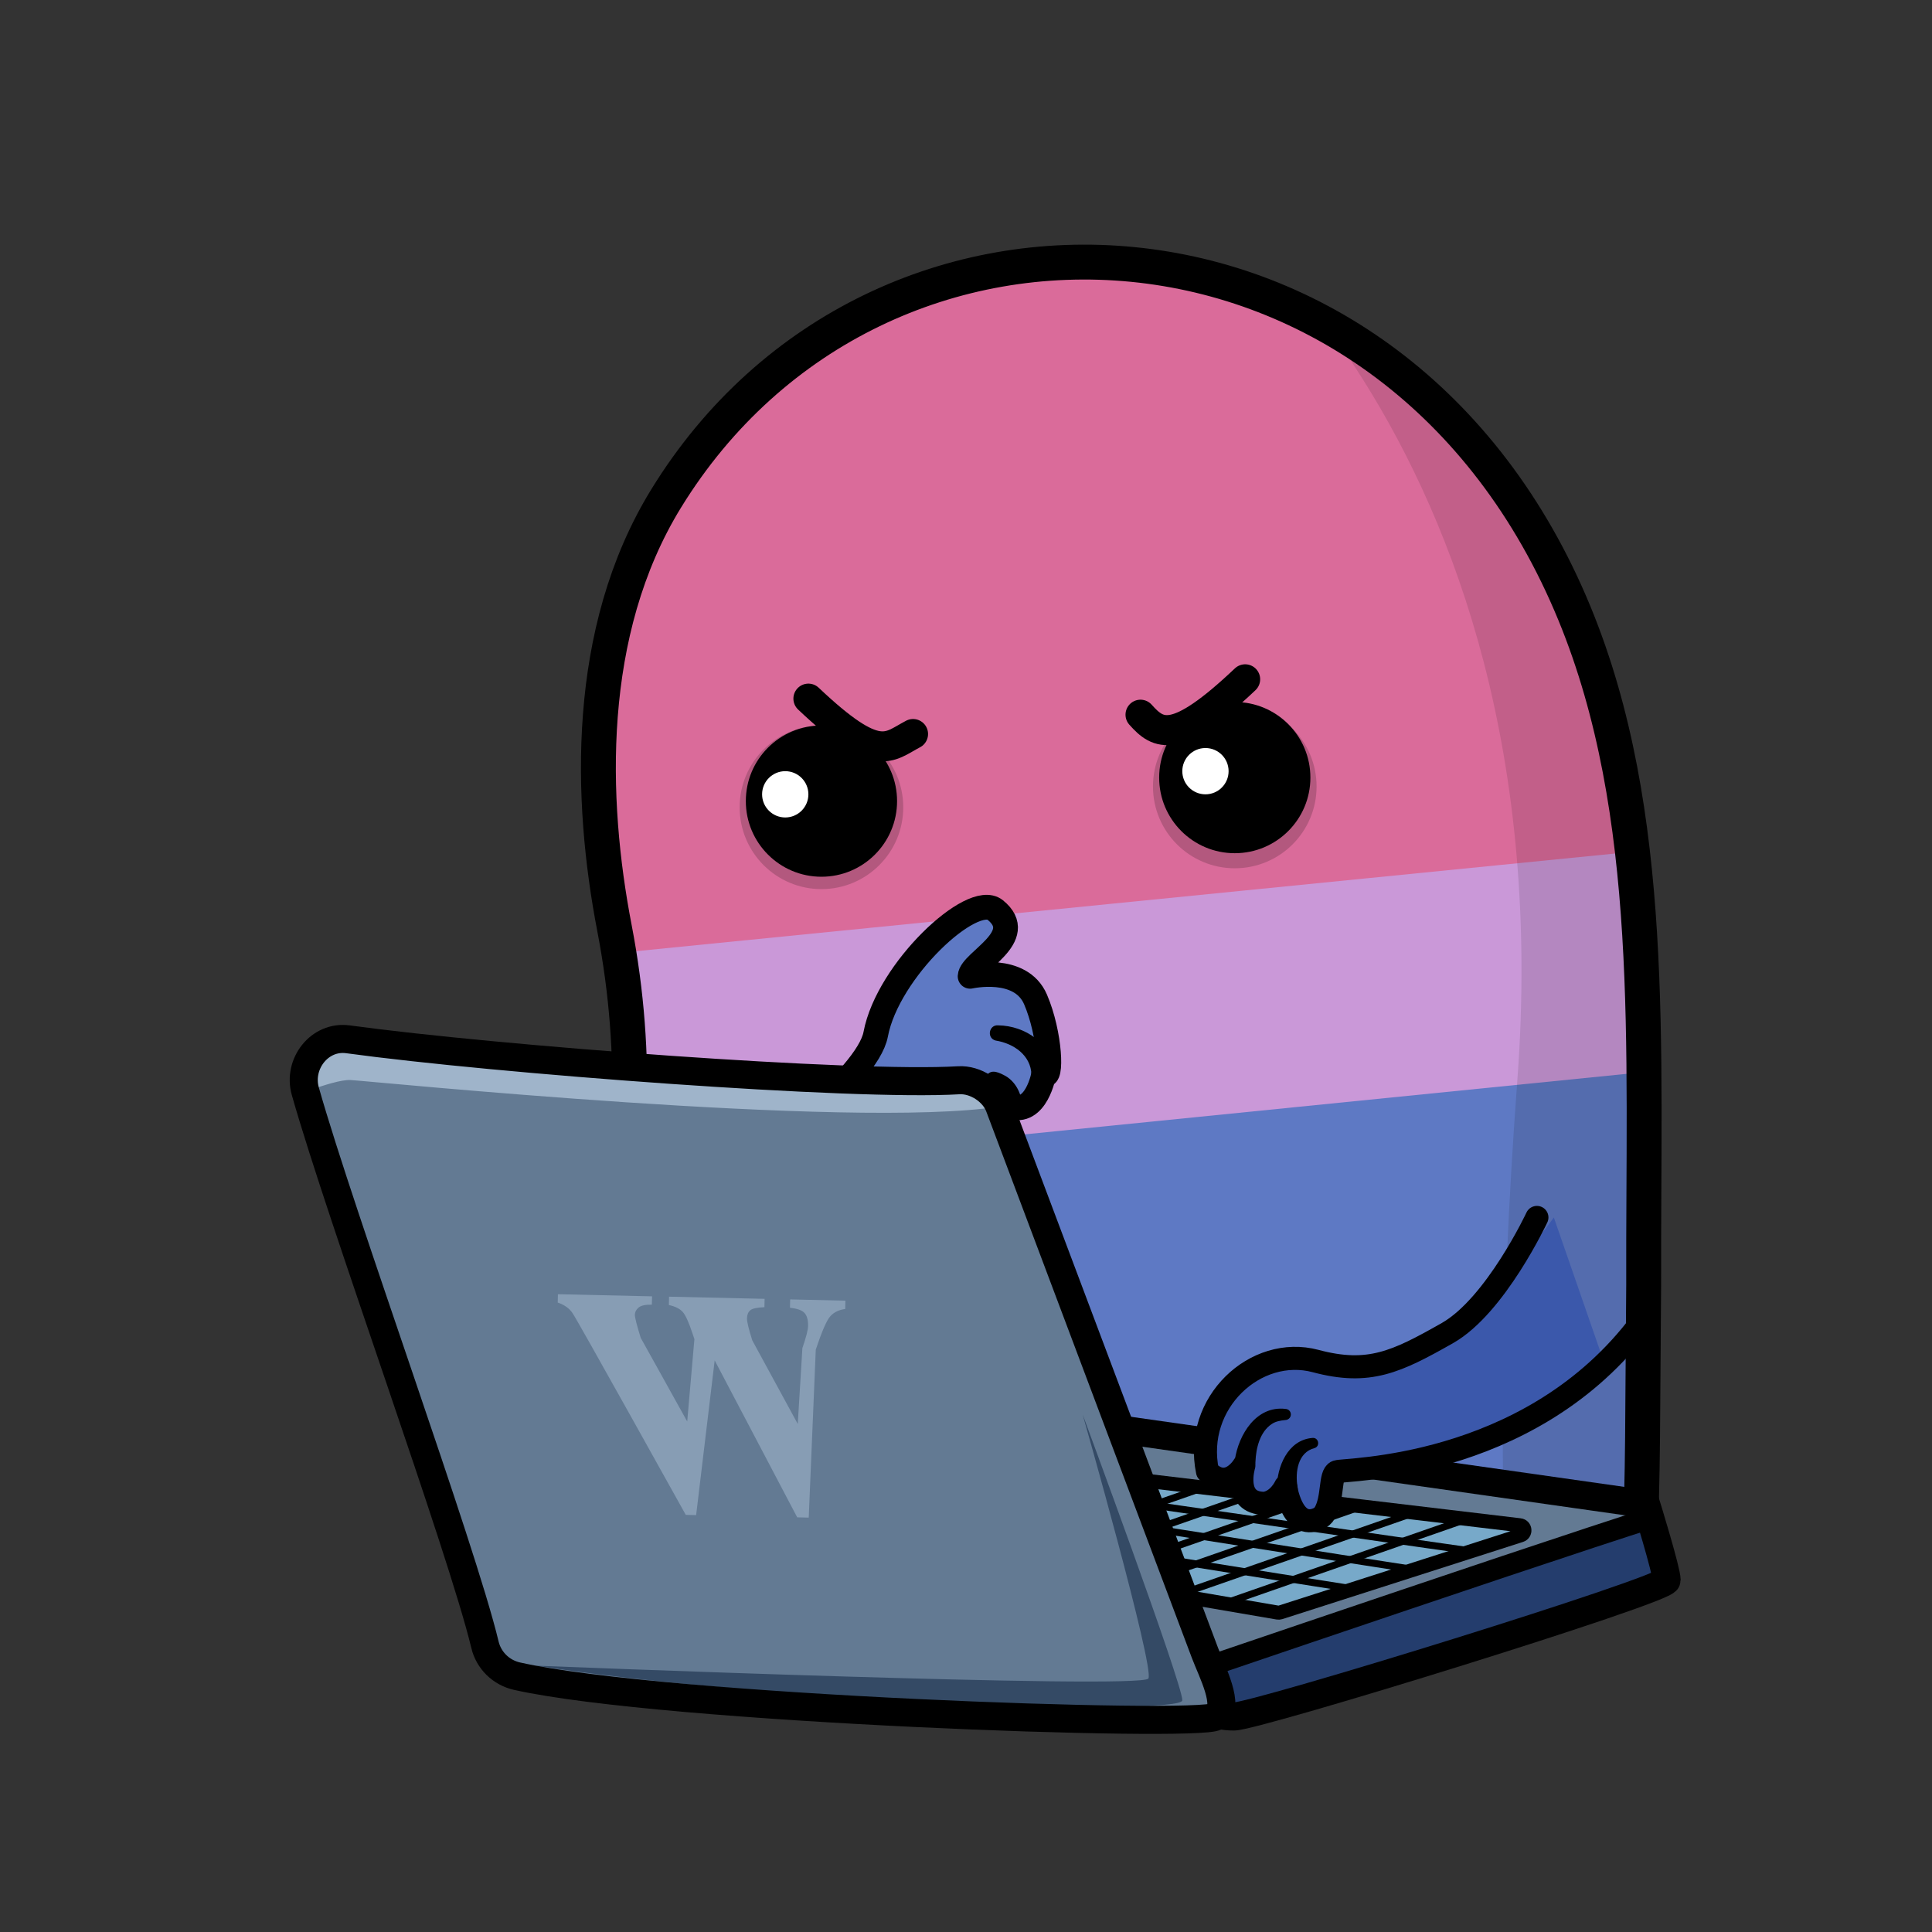 <?xml version="1.0" encoding="UTF-8"?>
<svg id="Capa_1" data-name="Capa 1" xmlns="http://www.w3.org/2000/svg" xmlns:xlink="http://www.w3.org/1999/xlink" viewBox="0 0 500 500">
  <rect x="0" y="0" width="500" height="500" fill="#333333" stroke="none"/>
  <defs>
    <style>
      .cls-1 {
        fill: #344a65;
      }

      .cls-1, .cls-2, .cls-3, .cls-4, .cls-5, .cls-6, .cls-7, .cls-8, .cls-9, .cls-10 {
        stroke-width: 0px;
      }

      .cls-2 {
        fill: #da6b9a;
      }

      .cls-11 {
        stroke-width: 6.42px;
      }

      .cls-11, .cls-12, .cls-13, .cls-14, .cls-15, .cls-16, .cls-17, .cls-18, .cls-19, .cls-20 {
        stroke: #000;
      }

      .cls-11, .cls-12, .cls-14, .cls-16, .cls-17, .cls-19, .cls-20 {
        fill: none;
      }

      .cls-11, .cls-16 {
        stroke-linejoin: round;
      }

      .cls-11, .cls-16, .cls-20 {
        stroke-linecap: round;
      }

      .cls-12 {
        stroke-width: 1.81px;
      }

      .cls-12, .cls-13, .cls-14, .cls-15, .cls-17, .cls-18, .cls-19, .cls-20 {
        stroke-miterlimit: 10;
      }

      .cls-13, .cls-21 {
        fill: #637a93;
      }

      .cls-13, .cls-17 {
        stroke-width: 7.26px;
      }

      .cls-22 {
        opacity: .6;
      }

      .cls-23 {
        clip-path: url(#clippath-2);
      }

      .cls-3 {
        opacity: .18;
      }

      .cls-4 {
        fill: #99d3f6;
      }

      .cls-6 {
        fill: #ca98d8;
      }

      .cls-24 {
        clip-path: url(#clippath-1);
      }

      .cls-25 {
        clip-path: url(#clippath-4);
      }

      .cls-14, .cls-18 {
        stroke-width: 3.63px;
      }

      .cls-7 {
        fill: #fff;
      }

      .cls-26 {
        fill: #3b58ab;
      }

      .cls-27, .cls-18 {
        fill: #77a9c9;
      }

      .cls-15 {
        fill: #243d6d;
        stroke-width: 5.44px;
      }

      .cls-8 {
        opacity: .11;
      }

      .cls-28 {
        clip-path: url(#clippath);
      }

      .cls-9 {
        fill: #5e79c4;
      }

      .cls-29 {
        clip-path: url(#clippath-3);
      }

      .cls-16 {
        stroke-width: 5.97px;
      }

      .cls-10 {
        fill: #9fb4ca;
      }

      .cls-30 {
        clip-path: url(#clippath-5);
      }

      .cls-19 {
        stroke-width: 9.03px;
      }

      .cls-20 {
        stroke-width: 7.76px;
      }
    </style>
    <clipPath id="clippath">
      <path class="cls-19" d="m424.32,919.79c.94-15.49.77-36.33,1.06-67.2-.17-62.02,3.35-122.11-17.87-173.74-46.16-112.34-180.44-118.8-235.12-29.83-21.19,34.48-19.73,78.13-13.38,111.1,6.59,34.2,4.08,62.43-.99,97.78-1.35,9.39-1.69,16.78-1.26,21.8.52,6.6,3.5,9.2,9.57,10.71,51.62,8.05,171.22,27.81,242.85,37.73,4.17.35,9.47,2.72,12.37-.13,1.54-1.52,2.44-5.23,2.77-8.21Z"/>
    </clipPath>
    <clipPath id="clippath-1">
      <path class="cls-19" d="m424.32,399.79c.94-15.49.77-36.33,1.06-67.2-.17-62.02,3.35-122.11-17.87-173.74-46.16-112.34-180.44-118.8-235.12-29.83-21.19,34.48-19.73,78.13-13.38,111.1,6.59,34.2,4.08,62.43-.99,97.78-1.35,9.39-1.69,16.78-1.26,21.8.52,6.6,3.5,9.2,9.57,10.71,51.62,8.05,171.22,27.81,242.85,37.73,4.17.35,9.47,2.72,12.37-.13,1.54-1.52,2.44-5.23,2.77-8.21Z"/>
    </clipPath>
    <clipPath id="clippath-2">
      <path class="cls-11" d="m192.88,302.5c2.57-2.36,31.61-23.47,33.75-34.83,3.12-16.58,25.02-36.94,30.93-32.17,8.6,6.96-6.28,13.3-6.49,17.16,0,0,13.08-3,16.93,6,3.86,9,4.29,21.22,2.14,19.29,0,0-1.93,10.93-8.79,8.36,0,0-4.72,7.07-13.5,14.15-8.79,7.07-23.79,33.65-24.65,34.73s-30.32-32.69-30.32-32.69Z"/>
    </clipPath>
    <clipPath id="clippath-3">
      <path class="cls-13" d="m312.52,442s1.1,2.23,6.84,2.23,111.97-32.81,111.97-35.27-5.33-19.69-5.33-19.69l-228.04-32.4,114.56,85.13Z"/>
    </clipPath>
    <clipPath id="clippath-4">
      <path class="cls-18" d="m393.36,394.74l-127.56-15.2c-.23-.03-.46,0-.67.09l-40.52,17.05c-1.22.52-1.02,2.31.29,2.53l105.78,18.13c.21.04.43.02.63-.04l62.29-19.98c1.36-.44,1.17-2.42-.25-2.58Z"/>
    </clipPath>
    <clipPath id="clippath-5">
      <path class="cls-13" d="m125.51,425.66c-5.97-24.93-37.18-110.4-46.49-143.23-2.02-7.11,3.71-14.46,11.02-13.46,38.43,5.26,131.03,12.23,158.08,10.6,4.29-.26,9.02,2.79,10.53,6.82l53.18,141.35c1.83,4.87,6.64,13.89,2.82,16.5-4.26,2.92-142.7-1.9-180.85-10.45-4.09-.92-7.31-4.04-8.29-8.12Z"/>
    </clipPath>
  </defs>
  <g>
    <g class="cls-28">
      <path class="cls-8" d="m302.48,569.44s101.75,67.61,89.21,236.07c-9.48,127.45,1.92,178.73,1.92,178.73l76.88-30.1,37.74-200.17-24.33-197.91-133.54-64.1-47.88,77.48Z"/>
    </g>
    <path class="cls-19" d="m424.32,919.79c.94-15.49.77-36.33,1.06-67.2-.17-62.02,3.35-122.11-17.87-173.74-46.16-112.34-180.44-118.8-235.12-29.83-21.19,34.48-19.73,78.13-13.38,111.1,6.59,34.2,4.08,62.43-.99,97.78-1.35,9.39-1.69,16.78-1.26,21.8.52,6.6,3.5,9.2,9.57,10.71,51.62,8.05,171.22,27.81,242.85,37.73,4.17.35,9.47,2.72,12.37-.13,1.54-1.52,2.44-5.23,2.77-8.21Z"/>
  </g>
  <g>
    <circle class="cls-7" cx="270.6" cy="233.83" r="6.28"/>
    <g>
      <g class="cls-24">
        <g>
          <polygon class="cls-6" points="507.5 269.07 124.66 312.52 131 200.73 513.84 157.28 507.5 269.07"/>
          <polygon class="cls-9" points="499.32 270.03 116.93 308.48 113.21 350.68 105.95 351.51 100.22 416.58 466.94 434.37 484.79 331.16 494.03 330.11 499.32 270.03"/>
          <polygon class="cls-2" points="516.53 33.43 133.69 76.87 127.96 141.95 133.3 141.34 126.17 250 511.52 211.56 516.53 93.38 511.2 93.99 516.53 33.43"/>
        </g>
        <path class="cls-8" d="m303.48,43.44s101.75,67.61,89.21,236.07c-9.48,127.45,1.92,178.73,1.92,178.73l76.88-30.1,37.74-200.17-24.33-197.91-133.54-64.1-47.88,77.48Z"/>
      </g>
      <path class="cls-19" d="m424.32,399.79c.94-15.49.77-36.33,1.06-67.2-.17-62.02,3.35-122.11-17.87-173.74-46.16-112.34-180.44-118.8-235.12-29.83-21.19,34.48-19.73,78.13-13.38,111.1,6.59,34.2,4.08,62.43-.99,97.78-1.35,9.39-1.69,16.78-1.26,21.8.52,6.6,3.5,9.2,9.57,10.71,51.62,8.05,171.22,27.81,242.85,37.73,4.17.35,9.47,2.72,12.37-.13,1.54-1.52,2.44-5.23,2.77-8.21Z"/>
    </g>
    <path class="cls-20" d="m295.16,184.96c4.7,5.28,9.04,7.93,27.09-9.16"/>
    <path class="cls-20" d="m236.3,189.96c-6.45,3.38-9.04,7.93-27.09-9.16"/>
    <g>
      <g>
        <g class="cls-23">
          <polygon class="cls-9" points="178.46 273.29 302.5 292.48 310.09 252.12 284.1 200.77 158.97 239.66 178.46 273.29"/>
          <polygon class="cls-4" points="138.31 324.93 236.26 342.89 304.1 292.48 186.38 270.75 138.31 324.93"/>
        </g>
        <path class="cls-11" d="m192.88,302.5c2.57-2.36,31.61-23.47,33.75-34.83,3.12-16.58,25.02-36.94,30.93-32.17,8.6,6.96-6.28,13.3-6.49,17.16,0,0,13.08-3,16.93,6,3.86,9,4.29,21.22,2.14,19.29,0,0-1.93,10.93-8.79,8.36,0,0-4.72,7.07-13.5,14.15-8.79,7.07-23.79,33.65-24.65,34.73s-30.32-32.69-30.32-32.69Z"/>
      </g>
      <path class="cls-5" d="m266.94,278.16c-.14-5.06-4.57-8.11-9.28-8.87-2.37-.62-1.74-4.15.68-3.93,7.05.1,13.67,4.76,14.94,11.95.77,4.49-5.88,5.4-6.35.86h0Z"/>
      <path class="cls-5" d="m258.18,285.88c.31-.65.27-1.82.03-2.57-.29-1.07-1.19-1.79-2.17-2.36-.91-.58-1.18-1.78-.61-2.7,1.2-1.74,3.38-.55,4.87.25,2.8,1.68,4.32,5.04,4.24,8.26-.69,4.18-6.84,3.33-6.36-.88h0Z"/>
    </g>
    <circle class="cls-3" cx="212.59" cy="208.93" r="21.17"/>
    <circle class="cls-3" cx="319.56" cy="203.54" r="21.17"/>
    <g>
      <circle class="cls-5" cx="212.59" cy="207.33" r="19.57"/>
      <circle class="cls-5" cx="319.56" cy="201.24" r="19.57"/>
    </g>
    <circle class="cls-7" cx="203.22" cy="205.57" r="5.99"/>
    <circle class="cls-7" cx="311.97" cy="199.58" r="5.99"/>
    <g>
      <g>
        <path class="cls-21" d="m312.52,442s1.1,2.23,6.84,2.23,111.97-32.81,111.97-35.27-5.33-19.69-5.33-19.69l-228.04-32.4,114.56,85.13Z"/>
        <g class="cls-29">
          <path class="cls-15" d="m434.2,390.91c-1.03-.78-140.27,46.76-140.27,46.76,0,0,9.43,22.97,33.22,21.74,23.79-1.23,156.26-31.17,107.05-68.49Z"/>
          <g>
            <path class="cls-27" d="m393.36,394.74l-127.56-15.2c-.23-.03-.46,0-.67.09l-40.52,17.05c-1.22.52-1.02,2.31.29,2.53l105.78,18.13c.21.04.43.02.63-.04l62.29-19.98c1.36-.44,1.17-2.42-.25-2.58Z"/>
            <g class="cls-25">
              <path class="cls-12" d="m354.07,411.76c-1.46,0-144.51-23.08-144.51-23.08"/>
              <path class="cls-12" d="m371.33,406.98c-1.46,0-153.45-24.12-153.45-24.12"/>
              <path class="cls-12" d="m386.72,402.2c-1.46,0-159.55-23.04-159.55-23.04"/>
              <line class="cls-12" x1="309.99" y1="417.37" x2="397.11" y2="387.02"/>
              <line class="cls-12" x1="296.4" y1="415.73" x2="383.52" y2="385.37"/>
              <line class="cls-12" x1="282.81" y1="414.08" x2="369.93" y2="383.73"/>
              <line class="cls-12" x1="269.22" y1="412.44" x2="356.34" y2="382.08"/>
              <line class="cls-12" x1="255.63" y1="410.79" x2="342.75" y2="380.44"/>
              <line class="cls-12" x1="242.04" y1="409.15" x2="329.16" y2="378.79"/>
              <line class="cls-12" x1="228.45" y1="407.5" x2="315.57" y2="377.15"/>
              <line class="cls-12" x1="214.86" y1="405.86" x2="301.98" y2="375.5"/>
              <line class="cls-12" x1="201.27" y1="404.21" x2="288.39" y2="373.86"/>
            </g>
            <path class="cls-14" d="m393.36,394.74l-127.56-15.2c-.23-.03-.46,0-.67.09l-40.52,17.05c-1.22.52-1.02,2.31.29,2.53l105.78,18.13c.21.04.43.02.63-.04l62.29-19.98c1.36-.44,1.17-2.42-.25-2.58Z"/>
          </g>
        </g>
        <path class="cls-17" d="m312.52,442s1.1,2.23,6.84,2.23,111.97-32.81,111.97-35.27-5.33-19.69-5.33-19.69l-228.04-32.4,114.56,85.13Z"/>
      </g>
      <g>
        <path class="cls-21" d="m125.51,425.66c-5.97-24.93-37.18-110.4-46.49-143.23-2.02-7.11,3.71-14.46,11.02-13.46,38.43,5.26,131.03,12.23,158.08,10.6,4.29-.26,9.02,2.79,10.53,6.82l53.18,141.35c1.83,4.87,6.64,13.89,2.82,16.5-4.26,2.92-142.7-1.9-180.85-10.45-4.09-.92-7.31-4.04-8.29-8.12Z"/>
        <g class="cls-30">
          <path class="cls-10" d="m71.04,285.62c1.96-.65,15.06-6.32,19.64-6.11,4.58.21,129.65,12.87,167.96,6.87,38.31-6-156.3-25.84-156.3-25.84l-29.53,5.31-1.77,19.77Z"/>
          <path class="cls-1" d="m138.75,431.08s156.87,6.26,158.46,3.31c1.59-2.94-17.02-68.33-17.02-68.33,0,0,25.89,69.87,25.79,73.98-.1,4.11-108.22.22-167.23-8.96Z"/>
        </g>
        <path class="cls-17" d="m125.51,425.66c-5.97-24.93-37.18-110.4-46.49-143.23-2.02-7.11,3.71-14.46,11.02-13.46,38.43,5.26,131.03,12.23,158.08,10.6,4.29-.26,9.02,2.79,10.53,6.82l53.18,141.35c1.83,4.87,6.64,13.89,2.82,16.5-4.26,2.92-142.7-1.9-180.85-10.45-4.09-.92-7.31-4.04-8.29-8.12Z"/>
      </g>
    </g>
    <path class="cls-26" d="m402.14,315.07s-15.08,21.03-27.55,28.11c-13.17,7.47-20.33,10.92-34.1,7.24-15.51-4.15-31.69,10.79-27.99,28.57,4.87,4.81,9.12-.3,9.86-1.5,0,0-3.44,9.76,4.88,9.75,3.67-.47,5.46-4.43,5.46-4.43,0,0,1.58,11.46,8.41,8.44.73-.32,1.36-.86,1.76-1.54,2.21-3.84,1.23-9.99,3.12-10.65,2.06-.73,39.72,4.49,69.32-25.96l-13.17-38Z"/>
    <g>
      <path class="cls-16" d="m397.75,315.07s-10.69,22.85-23.16,29.93c-13.17,7.47-20.33,10.92-34.1,7.24-15.51-4.15-31.69,10.79-27.99,28.57,4.87,4.81,8.67-.34,9.41-1.55,0,0-2.98,9.8,5.33,9.8,3.67-.47,5.46-4.43,5.46-4.43,0,0,1.58,11.46,8.41,8.44.73-.32,1.36-.86,1.76-1.54,2.21-3.84,1.23-9.99,3.12-10.65,2.06-.73,48.65-.37,77.46-36.96"/>
      <path class="cls-5" d="m319.57,377.87c.96-6.61,5.58-14.17,13.15-13.24.79.04,1.4.72,1.35,1.51-.04.8-.72,1.36-1.48,1.37-1.26.13-2.46.35-3.43,1-3.1,2.03-4.11,6.26-4.25,9.78-.11,3.89-5.84,3.45-5.35-.41h0Z"/>
      <path class="cls-5" d="m330.46,385.27c-.04-5.64,2.81-12.61,9.16-13.13,1.6-.21,2.14,2.07.63,2.61-4.38,1.08-5.1,6.24-4.45,10.04.7,4-5.31,4.55-5.34.47h0Z"/>
    </g>
    <g class="cls-22">
      <path class="cls-10" d="m206.33,392.71l-21.37-40.64-4.8,40.04-2.68-.06s-27.98-50.31-29.28-52.17c-.83-1.27-2.12-2.19-3.86-2.78l.05-2.16,24.36.55-.05,2.16c-1.65-.04-2.79.21-3.43.74-.63.53-.95,1.15-.97,1.85-.02.66.49,2.67,1.52,6l12.03,21.64,1.86-21.32-.48-1.42c-.97-2.95-1.83-4.83-2.58-5.65-.76-.82-1.94-1.4-3.55-1.75l.05-2.16,24.73.56-.05,2.16c-1.93.07-3.16.35-3.69.82-.53.48-.8,1.16-.82,2.06s.44,2.76,1.37,5.71l11.77,21.63,1.2-19.64c.96-2.79,1.45-4.69,1.47-5.7.03-1.52-.27-2.64-.9-3.36-.64-.72-1.9-1.17-3.79-1.37l.05-2.16,14.3.32-.05,2.16c-1.59.2-2.86.8-3.81,1.82-.95,1.01-2.22,3.92-3.81,8.72l-1.82,43.45-2.94-.07Z"/>
    </g>
  </g>
</svg>